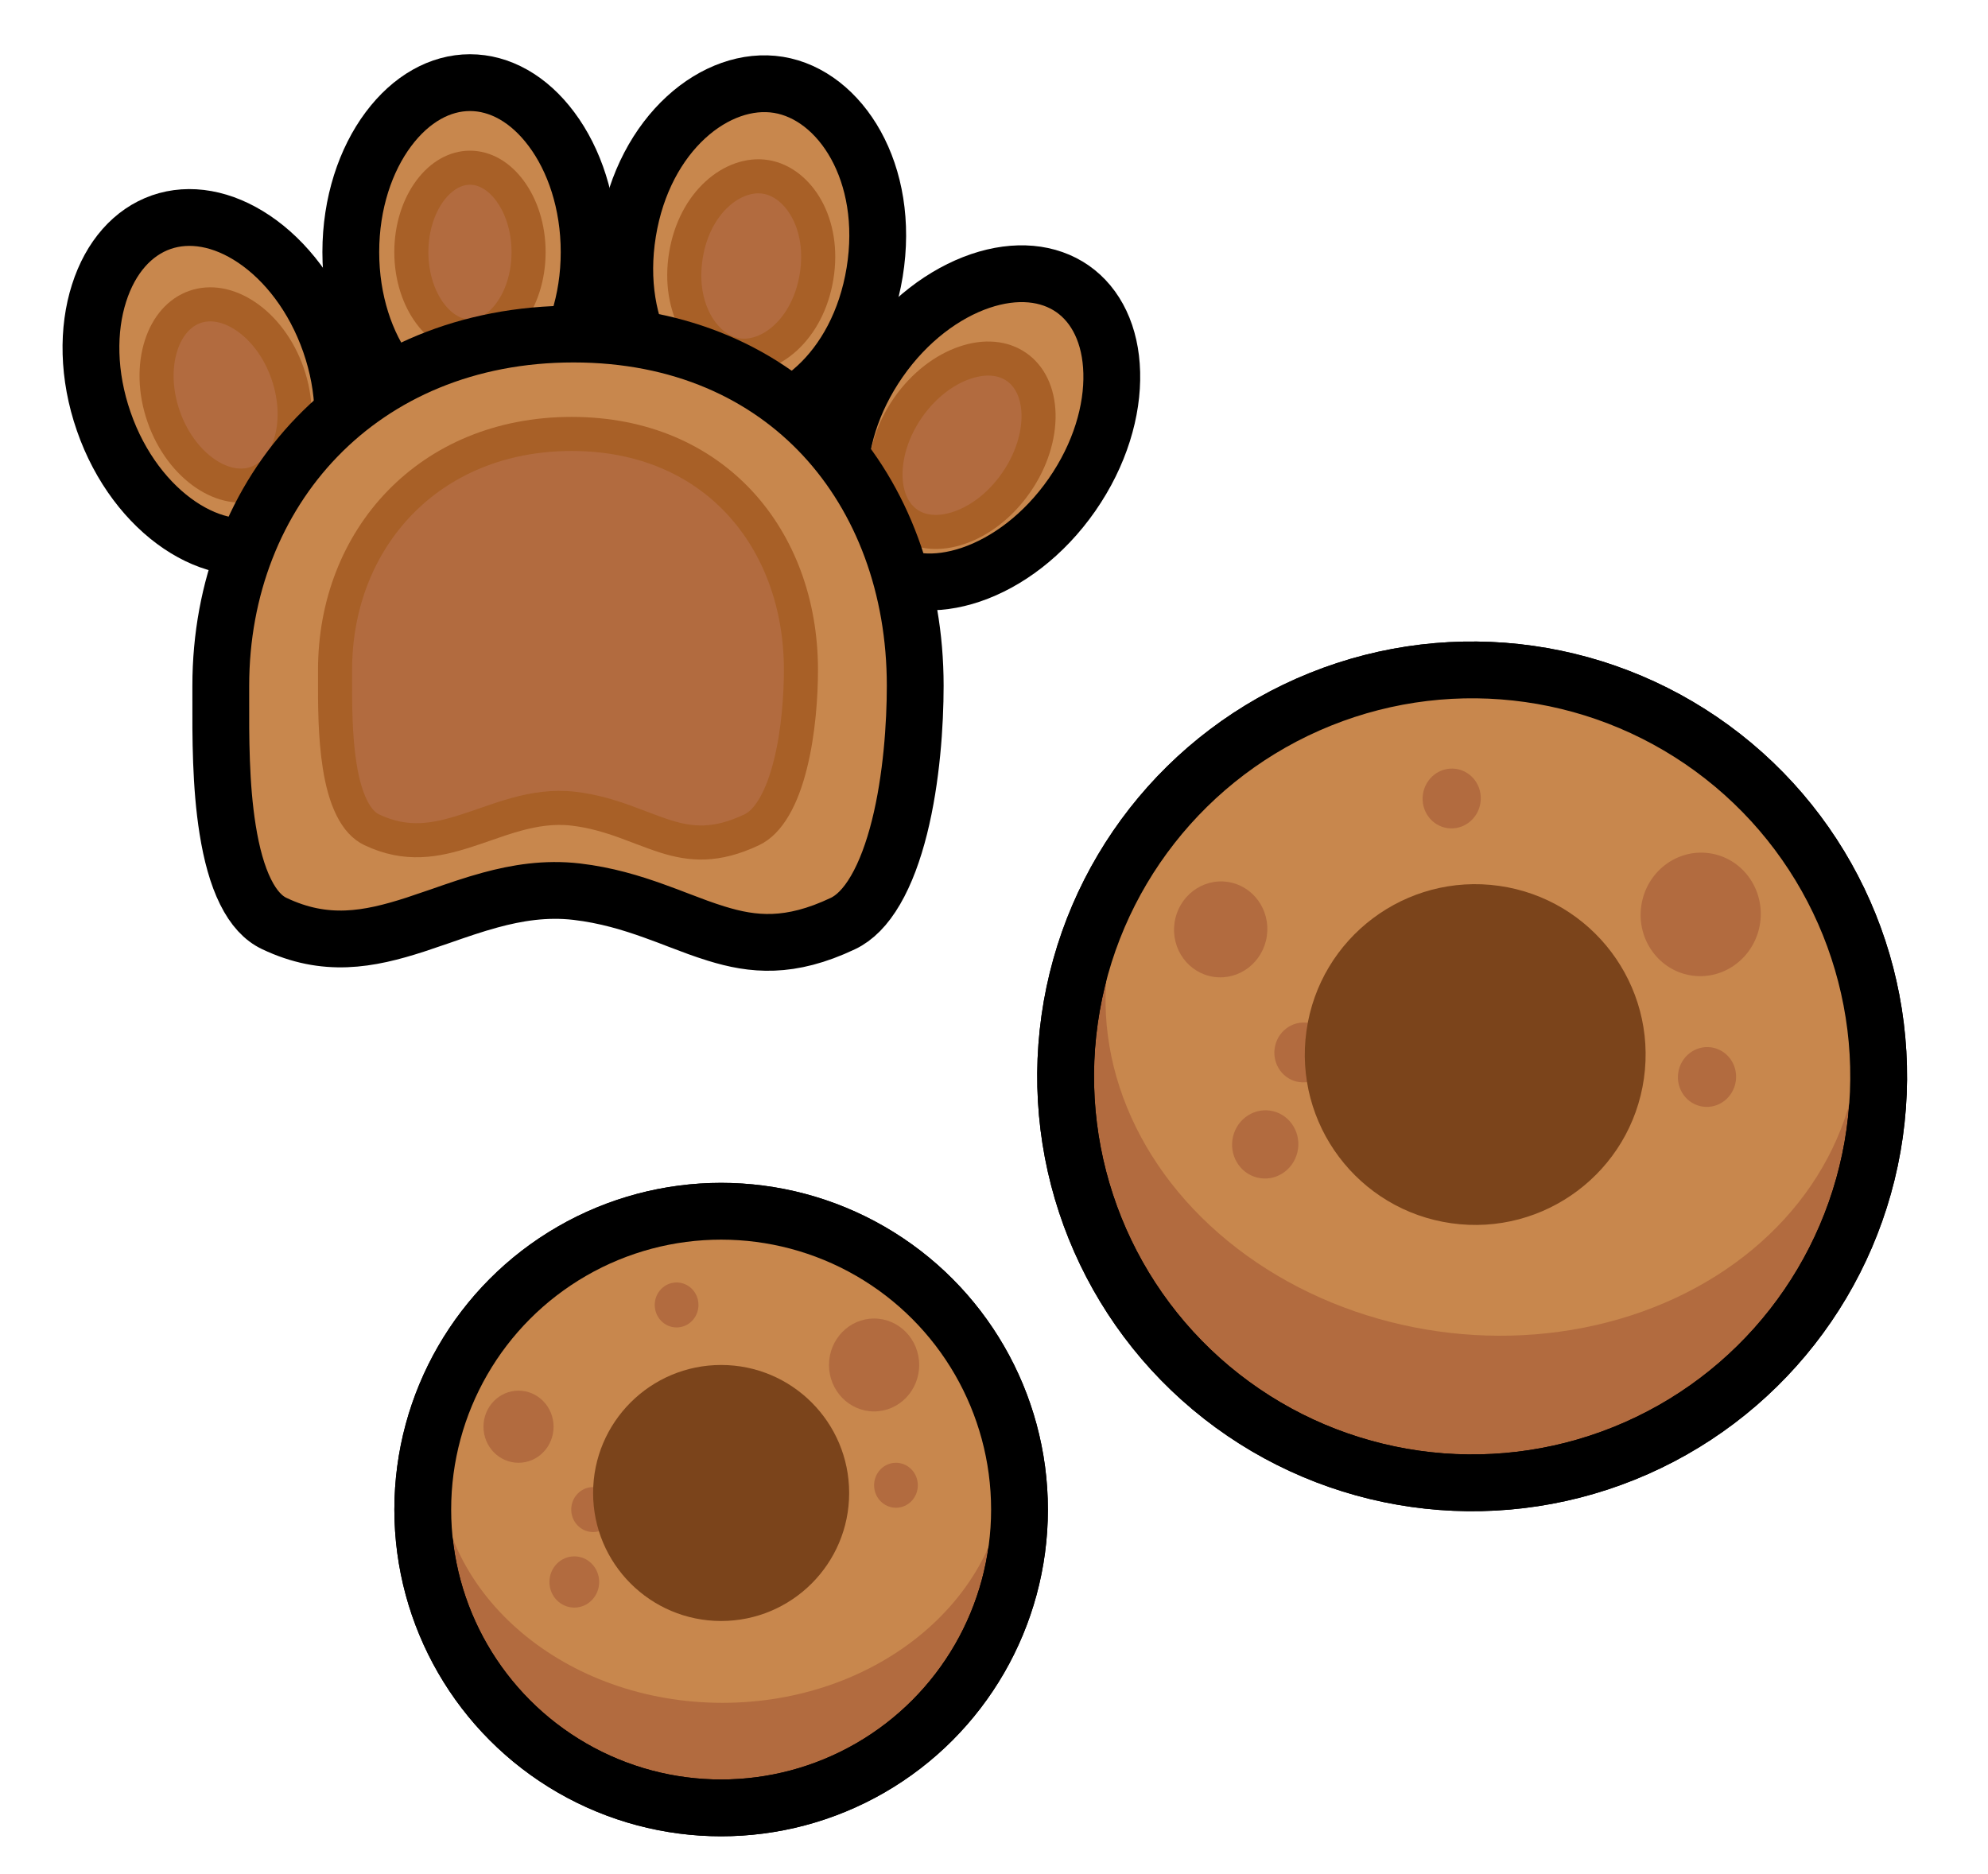 <svg width="35" height="33" viewBox="0 0 35 33" fill="none" xmlns="http://www.w3.org/2000/svg">
<g clip-path="url(#clip0_67_3361)">
<path d="M5.812 6.037C6.096 6.854 6.098 7.661 5.895 8.299C5.692 8.937 5.297 9.375 4.799 9.548C4.301 9.721 3.72 9.622 3.165 9.248C2.61 8.874 2.11 8.239 1.827 7.423C1.543 6.607 1.54 5.799 1.744 5.162C1.947 4.524 2.341 4.086 2.839 3.912C3.338 3.739 3.919 3.838 4.474 4.212C5.029 4.586 5.528 5.221 5.812 6.037Z" fill="#C8874D" stroke="black"/>
<path d="M5.063 6.575C5.22 7.027 5.221 7.472 5.109 7.823C4.997 8.173 4.782 8.412 4.511 8.506C4.241 8.599 3.924 8.547 3.619 8.341C3.314 8.135 3.038 7.785 2.881 7.334C2.724 6.883 2.723 6.437 2.835 6.087C2.947 5.736 3.163 5.498 3.433 5.404C3.703 5.31 4.02 5.363 4.325 5.569C4.63 5.774 4.906 6.124 5.063 6.575Z" fill="#B26B3F" stroke="#A86027" stroke-width="0.6"/>
<path d="M10.372 4.439C10.372 5.304 10.11 6.067 9.71 6.603C9.311 7.139 8.798 7.422 8.274 7.422C7.751 7.422 7.238 7.139 6.838 6.603C6.438 6.067 6.176 5.304 6.176 4.439C6.176 3.574 6.438 2.81 6.838 2.275C7.238 1.739 7.751 1.455 8.274 1.455C8.798 1.455 9.311 1.739 9.71 2.275C10.11 2.81 10.372 3.574 10.372 4.439Z" fill="#C8874D" stroke="black"/>
<path d="M9.306 4.439C9.306 4.874 9.174 5.256 8.975 5.522C8.777 5.788 8.526 5.924 8.274 5.924C8.023 5.924 7.772 5.788 7.573 5.522C7.374 5.256 7.242 4.874 7.242 4.439C7.242 4.004 7.374 3.622 7.573 3.355C7.772 3.089 8.023 2.953 8.274 2.953C8.526 2.953 8.777 3.089 8.975 3.355C9.174 3.622 9.306 4.004 9.306 4.439Z" fill="#B26B3F" stroke="#A86027" stroke-width="0.6"/>
<path d="M15.399 4.793C15.114 6.543 13.837 7.561 12.746 7.383C11.656 7.206 10.768 5.835 11.053 4.085C11.338 2.335 12.615 1.317 13.706 1.494C14.796 1.672 15.684 3.042 15.399 4.793Z" fill="#C8874D" stroke="black"/>
<path d="M14.376 4.871C14.223 5.812 13.54 6.346 12.97 6.253C12.401 6.16 11.922 5.437 12.076 4.496C12.229 3.555 12.912 3.022 13.482 3.115C14.051 3.208 14.53 3.93 14.376 4.871Z" fill="#B26B3F" stroke="#A86027" stroke-width="0.6"/>
<path d="M18.872 8.714C18.377 9.425 17.727 9.904 17.096 10.118C16.466 10.332 15.891 10.274 15.471 9.981C15.051 9.688 14.798 9.169 14.78 8.504C14.763 7.838 14.987 7.063 15.482 6.352C15.977 5.641 16.627 5.163 17.257 4.948C17.888 4.734 18.462 4.793 18.882 5.085C19.302 5.378 19.556 5.897 19.573 6.562C19.591 7.228 19.367 8.003 18.872 8.714Z" fill="#C8874D" stroke="black"/>
<path d="M17.887 8.502C17.608 8.904 17.241 9.174 16.886 9.294C16.531 9.415 16.21 9.381 15.976 9.219C15.743 9.056 15.6 8.766 15.59 8.391C15.581 8.017 15.707 7.579 15.986 7.178C16.266 6.776 16.633 6.506 16.988 6.386C17.343 6.265 17.664 6.299 17.897 6.462C18.131 6.624 18.274 6.914 18.284 7.289C18.293 7.663 18.167 8.101 17.887 8.502Z" fill="#B26B3F" stroke="#A86027" stroke-width="0.6"/>
<path d="M16.113 12.075C16.113 12.75 16.05 13.711 15.836 14.565C15.729 14.992 15.589 15.373 15.414 15.673C15.239 15.974 15.045 16.165 14.84 16.262C13.904 16.706 13.257 16.639 12.61 16.439C12.386 16.37 12.181 16.292 11.956 16.206C11.819 16.153 11.675 16.098 11.515 16.041C11.115 15.897 10.668 15.761 10.154 15.701C9.606 15.637 9.099 15.721 8.632 15.848C8.339 15.927 8.031 16.034 7.742 16.135C7.592 16.186 7.448 16.236 7.314 16.28C6.484 16.549 5.727 16.688 4.83 16.262C4.637 16.171 4.467 15.993 4.323 15.703C4.178 15.411 4.076 15.036 4.008 14.608C3.883 13.829 3.885 12.967 3.887 12.281C3.887 12.21 3.887 12.142 3.887 12.075C3.887 8.639 6.345 5.882 10.096 5.882C11.986 5.882 13.479 6.579 14.504 7.682C15.532 8.79 16.113 10.337 16.113 12.075Z" fill="#C8874D" stroke="black"/>
<path d="M14.101 11.795C14.101 12.245 14.059 12.888 13.915 13.46C13.844 13.746 13.75 14.003 13.631 14.206C13.512 14.41 13.379 14.543 13.235 14.611C12.603 14.911 12.164 14.866 11.727 14.731C11.577 14.684 11.439 14.631 11.288 14.574C11.197 14.539 11.102 14.503 10.997 14.465C10.732 14.37 10.437 14.28 10.098 14.24C9.74 14.198 9.407 14.253 9.098 14.337C8.904 14.39 8.701 14.46 8.51 14.527C8.41 14.562 8.313 14.595 8.222 14.624C7.667 14.805 7.154 14.9 6.545 14.611C6.408 14.546 6.291 14.421 6.193 14.224C6.094 14.025 6.025 13.772 5.98 13.486C5.897 12.964 5.898 12.389 5.899 11.932C5.899 11.885 5.899 11.839 5.899 11.795C5.899 9.491 7.549 7.641 10.064 7.641C11.33 7.641 12.333 8.108 13.021 8.849C13.712 9.594 14.101 10.631 14.101 11.795Z" fill="#B26B3F" stroke="#A86027" stroke-width="0.6"/>
<circle cx="25.918" cy="18.953" r="7.157" transform="rotate(8.062 25.918 18.953)" fill="#B26B3F" stroke="black"/>
<ellipse cx="26.102" cy="17.872" rx="6.657" ry="5.626" transform="rotate(8.062 26.102 17.872)" fill="#C8874D"/>
<circle cx="25.918" cy="18.953" r="7.157" transform="rotate(8.062 25.918 18.953)" stroke="black"/>
<ellipse cx="22.948" cy="18.532" rx="0.512" ry="0.527" transform="rotate(8.062 22.948 18.532)" fill="#B26B3F"/>
<ellipse cx="22.275" cy="20.151" rx="0.583" ry="0.601" transform="rotate(8.062 22.275 20.151)" fill="#B26B3F"/>
<circle cx="25.972" cy="18.569" r="3" transform="rotate(8.062 25.972 18.569)" fill="#7B441B"/>
<ellipse cx="29.942" cy="16.101" rx="1.057" ry="1.088" transform="rotate(8.062 29.942 16.101)" fill="#B26B3F"/>
<ellipse cx="21.491" cy="16.365" rx="0.821" ry="0.845" transform="rotate(8.062 21.491 16.365)" fill="#B26B3F"/>
<ellipse cx="25.558" cy="14.06" rx="0.512" ry="0.527" transform="rotate(8.062 25.558 14.06)" fill="#B26B3F"/>
<ellipse cx="30.053" cy="18.964" rx="0.512" ry="0.527" transform="rotate(8.062 30.053 18.964)" fill="#B26B3F"/>
<circle cx="12.696" cy="26.581" r="5.253" fill="#B26B3F" stroke="black"/>
<ellipse cx="12.719" cy="25.757" rx="5.002" ry="4.227" fill="#C8874D"/>
<circle cx="12.696" cy="26.581" r="5.253" stroke="black"/>
<ellipse cx="10.442" cy="26.581" rx="0.385" ry="0.396" fill="#B26B3F"/>
<ellipse cx="10.111" cy="27.856" rx="0.438" ry="0.451" fill="#B26B3F"/>
<circle cx="12.696" cy="26.289" r="2.254" fill="#7B441B"/>
<ellipse cx="15.389" cy="24.035" rx="0.794" ry="0.818" fill="#B26B3F"/>
<ellipse cx="9.129" cy="25.122" rx="0.617" ry="0.635" fill="#B26B3F"/>
<ellipse cx="11.912" cy="22.978" rx="0.385" ry="0.396" fill="#B26B3F"/>
<ellipse cx="15.774" cy="26.153" rx="0.385" ry="0.396" fill="#B26B3F"/>
</g>
<defs>
<clipPath id="clip0_67_3361">
<rect width="34.362" height="33" fill="white" transform="translate(0.21)"/>
</clipPath>
</defs>
</svg>
